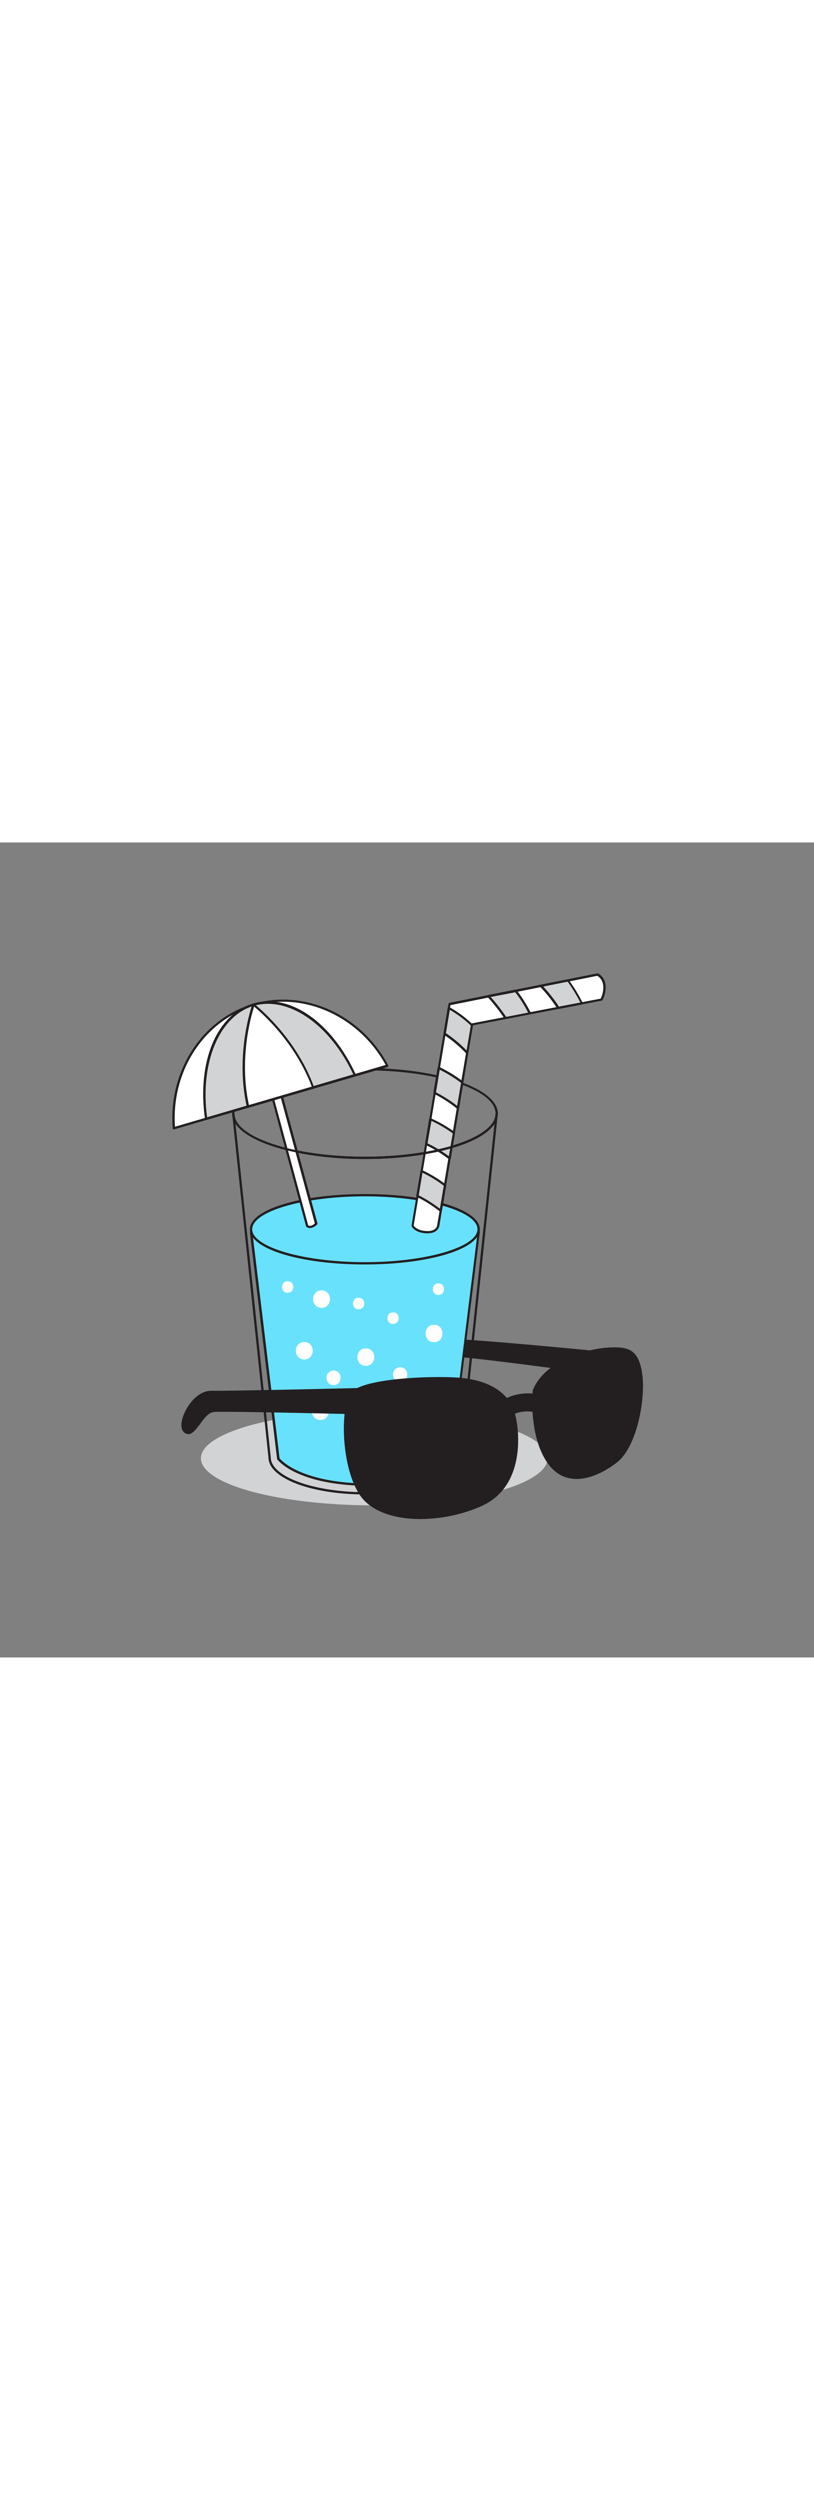 <svg version="1.1" id="Layer_1" xmlns="http://www.w3.org/2000/svg" xmlns:xlink="http://www.w3.org/1999/xlink" x="0px" y="0px" viewBox="0 0 500 500" style="width: 163px;" xml:space="preserve" data-imageid="cocktail-33" imageName="Cocktail" class="illustrations_image">
<rect x="0" y="0" width="500" height="500" fill="#808080" stroke="none"/>
<style type="text/css">
	.st0_cocktail-33{fill:#231F20;}
	.st1_cocktail-33{fill:#D1D3D4;}
	.st2_cocktail-33{fill:#68E1FD;}
	.st3_cocktail-33{fill:#FFFFFF;}
</style>
<g id="Eyeglass_arm_cocktail-33">
	<path class="st0_cocktail-33" d="M379.7,313.9c0,0-98-9.9-109.9-8.8s-24.8,24.5-18.5,27.7c6.2,3.2,12.9-16.9,20.5-18.3s107.9,12.7,107.9,12.7&#10;&#9;&#9;L379.7,313.9L379.7,313.9z"/>
	<path class="st0_cocktail-33" d="M252.7,333.9c-0.6,0-1.2-0.2-1.7-0.4c-1.2-0.6-2.6-2.3-1.8-6.4c1.6-8.3,11.2-21.8,20.5-22.6&#10;&#9;&#9;c11.8-1,106,8.4,110,8.8c0.4,0,0.6,0.3,0.6,0.7v13.3c0,0.2-0.1,0.4-0.2,0.5c-0.1,0.1-0.3,0.2-0.5,0.2c-1-0.1-100.3-14.1-107.7-12.8&#10;&#9;&#9;c-3.3,0.6-6.5,5.2-9.6,9.7C259.1,329.4,256,333.8,252.7,333.9L252.7,333.9z M272.2,305.7c-1,0-1.8,0-2.4,0.1&#10;&#9;&#9;c-8.4,0.7-17.7,13.5-19.3,21.5c-0.3,1.5-0.6,4.1,1,4.9c2.8,1.4,6.1-3.2,9.5-8.1c3.3-4.7,6.7-9.5,10.5-10.3&#10;&#9;&#9;c7.4-1.4,97.2,11.2,107.4,12.6v-11.9C371,313.8,290.2,305.7,272.2,305.7L272.2,305.7z"/>
</g>
<ellipse id="Shadow_cocktail-33" class="st1_cocktail-33" cx="229.9" cy="377.8" rx="106.5" ry="28.9"/>
<g id="Glass_cocktail-33">
	<path class="st0_cocktail-33" d="M224.2,400c-33.2,0-59.3-10-59.3-22.7l-22.3-210.9c0-0.4,0.3-0.7,0.7-0.7c0.4,0,0.7,0.2,0.7,0.6l22.3,210.9&#10;&#9;&#9;c0,11.8,26,21.4,57.9,21.4s57.9-9.6,57.9-21.3l22.3-211c0-0.4,0.4-0.7,0.7-0.7c0.4,0,0.7,0.4,0.7,0.7c0,0,0,0,0,0.1l-22.3,210.9&#10;&#9;&#9;C283.5,390,257.5,400,224.2,400L224.2,400z"/>
	<path class="st0_cocktail-33" d="M224.2,194.2c-45,0-81.6-12.5-81.6-27.9s36.6-27.9,81.6-27.9s81.6,12.5,81.6,27.9S269.2,194.2,224.2,194.2&#10;&#9;&#9;L224.2,194.2z M224.2,139.8c-44.2,0-80.2,11.9-80.2,26.5s36,26.5,80.2,26.5s80.2-11.9,80.2-26.5S268.4,139.8,224.2,139.8z"/>
	<path class="st2_cocktail-33 targetColor" d="M294,239.1l-17.3,140.4c0,0-17.6,16.1-56.5,14.4s-49.2-15.8-49.2-15.8l-16.7-139L294,239.1L294,239.1z" style="fill: rgb(104, 225, 253);"/>
	<path class="st0_cocktail-33" d="M225.7,394.7c-1.8,0-3.6,0-5.6-0.1c-38.8-1.7-49.3-15.5-49.8-16.1c-0.1-0.1-0.1-0.2-0.1-0.3l-16.7-139&#10;&#9;&#9;c0-0.2,0-0.4,0.2-0.6c0.1-0.2,0.3-0.2,0.5-0.2H294c0.4,0,0.7,0.3,0.7,0.7c0,0,0,0,0,0.1l-17.4,140.3c0,0.2-0.1,0.3-0.2,0.4&#10;&#9;&#9;C276.9,380.1,260.6,394.7,225.7,394.7L225.7,394.7z M171.7,377.8c0.6,0.7,3.3,3.8,9.8,7c6.7,3.4,18.9,7.5,38.8,8.4&#10;&#9;&#9;c36,1.5,53.8-12.4,55.8-14.1l17.2-139.3H155.1L171.7,377.8L171.7,377.8z"/>
	<ellipse class="st2_cocktail-33 targetColor" cx="224.1" cy="237.3" rx="69.9" ry="20.9" style="fill: rgb(104, 225, 253);"/>
	<path class="st0_cocktail-33" d="M224.1,258.9c-39.6,0-70.6-9.5-70.6-21.6s31-21.6,70.6-21.6s70.6,9.5,70.6,21.6S263.7,258.9,224.1,258.9z&#10;&#9;&#9; M224.1,217.1c-37.5,0-69.2,9.2-69.2,20.2s31.7,20.2,69.2,20.2s69.2-9.2,69.2-20.2S261.6,217.1,224.1,217.1L224.1,217.1z"/>
	<path class="st3_cocktail-33" d="M194.2,233.9l-27.4-100.7l-4.8,3.3l26.6,98.8C188.6,235.3,190.6,237.3,194.2,233.9L194.2,233.9z"/>
	<path class="st0_cocktail-33" d="M190.4,236.6c-0.8,0-1.6-0.3-2.2-0.8c-0.1-0.1-0.1-0.2-0.2-0.3l-26.6-98.8c-0.1-0.3,0-0.6,0.3-0.8l4.8-3.3&#10;&#9;&#9;c0.3-0.2,0.8-0.1,1,0.2c0,0.1,0.1,0.1,0.1,0.2l27.4,100.7c0.1,0.2,0,0.5-0.2,0.7C193.6,235.6,192,236.4,190.4,236.6L190.4,236.6z&#10;&#9;&#9; M189.3,234.9c0.4,0.3,1.8,0.9,4.1-1.2l-27-99.4l-3.6,2.4L189.3,234.9L189.3,234.9z"/>
	<path class="st3_cocktail-33" d="M237.8,137c-16.2-30.4-50.1-46.8-82.1-37.5s-51.7,41.5-49,75.8L237.8,137L237.8,137z"/>
	<path class="st0_cocktail-33" d="M106.8,176.1c-0.4,0-0.7-0.3-0.7-0.6c-2.8-35.1,18-67.3,49.5-76.5s66.4,6.7,82.9,37.8c0.1,0.2,0.1,0.4,0,0.6&#10;&#9;&#9;c-0.1,0.2-0.2,0.3-0.4,0.4L107,176C106.9,176,106.9,176,106.8,176.1L106.8,176.1z M173.8,97.7c-6,0-12,0.9-17.8,2.5&#10;&#9;&#9;c-30.6,9-50.9,40.1-48.5,74.2l129.4-37.9C223.6,112.3,198.9,97.7,173.8,97.7L173.8,97.7z"/>
	<path class="st1_cocktail-33" d="M218,142.8c-14.2-31-39.9-49.8-62.2-43.3s-33.9,36.2-29.1,70L218,142.8L218,142.8z"/>
	<path class="st0_cocktail-33" d="M126.6,170.2c-0.1,0-0.3,0-0.4-0.1c-0.2-0.1-0.3-0.3-0.3-0.5c-5-35.1,7.2-64.2,29.6-70.8s48.3,11.4,63.1,43.7&#10;&#9;&#9;c0.1,0.2,0.1,0.4,0,0.6c-0.1,0.2-0.2,0.3-0.4,0.4l-91.3,26.7C126.8,170.2,126.7,170.2,126.6,170.2L126.6,170.2z M164.6,99&#10;&#9;&#9;c-3,0-5.9,0.4-8.7,1.2c-21.2,6.2-33.2,34.9-28.7,68.4l89.8-26.3C204.6,115.8,183.8,99,164.6,99L164.6,99z"/>
	<path class="st3_cocktail-33" d="M192.3,150.3c-11.5-31.8-36.6-50.8-36.6-50.8s-10.9,29.4-3.4,62.5L192.3,150.3L192.3,150.3z"/>
	<path class="st0_cocktail-33" d="M152.3,162.7c-0.1,0-0.3,0-0.4-0.1c-0.2-0.1-0.3-0.3-0.3-0.4c-7.4-32.8,3.3-62.6,3.4-62.9&#10;&#9;&#9;c0.1-0.2,0.2-0.4,0.5-0.4c0.2-0.1,0.4,0,0.6,0.1c0.2,0.2,25.3,19.5,36.8,51.1c0.1,0.2,0.1,0.4,0,0.6c-0.1,0.2-0.2,0.3-0.4,0.4&#10;&#9;&#9;l-40,11.7C152.5,162.7,152.4,162.7,152.3,162.7L152.3,162.7z M156.1,100.7c-1.7,5.2-9.5,31.5-3.2,60.4l38.6-11.3&#10;&#9;&#9;C181.1,122.2,160.3,104.2,156.1,100.7L156.1,100.7z"/>
	<path class="st3_cocktail-33" d="M367.1,81l-18.2,3.6L332.3,88l-15.5,3.1l-16.7,3.3l-23.9,4.8l-0.4,2.4l-2.6,15.8l-3.5,21l-2.6,15.3l-2.7,16.1&#10;&#9;&#9;l-2.5,15.2l0,0l-2.8,16.6l-2.6,15.3l-3,18.2c0,0,1.4,3.6,8.4,4c6.9,0.4,7.4-4,7.4-4l1.5-9.1l0,0l2.6-15.7l0,0l2.8-16.6l2.6-15.6&#10;&#9;&#9;l2.6-15.2l2.6-15.8l3-18.1l2.9-17.1v-0.3l20.6-4l14.9-2.9l17.5-3.4l14.5-2.8l12.1-2.3C369.5,96.4,374.8,85.7,367.1,81L367.1,81z"/>
	<path class="st0_cocktail-33" d="M262.7,239.8c-0.3,0-0.6,0-0.9,0c-7.3-0.4-8.9-4.3-9-4.4c0-0.1,0-0.3,0-0.4l22.7-136c0-0.3,0.3-0.5,0.5-0.6&#10;&#9;&#9;l91-18.1c0.2,0,0.4,0,0.5,0.1c8.2,5,2.8,16.1,2.7,16.2c-0.1,0.2-0.3,0.3-0.5,0.4l-79.2,15.2l-20.6,122.9&#10;&#9;&#9;C269.9,235.2,269.3,239.8,262.7,239.8L262.7,239.8z M254.1,235c0.4,0.6,2.1,3.1,7.7,3.4c6.1,0.4,6.7-3.2,6.7-3.4l20.7-123.4&#10;&#9;&#9;c0-0.3,0.3-0.5,0.6-0.6L369,95.8c0.8-1.7,4.1-10-2.1-14l-90.2,18L254.1,235L254.1,235z"/>
	<path class="st1_cocktail-33" d="M332.3,88c4,4.2,7.5,8.7,10.6,13.5l14.5-2.8c-2.4-4.9-5.3-9.6-8.5-14L332.3,88L332.3,88z"/>
	<path class="st0_cocktail-33" d="M342.9,102.2c-0.2,0-0.5-0.1-0.6-0.3c-3.1-4.8-6.6-9.3-10.6-13.4c-0.2-0.2-0.2-0.4-0.2-0.7&#10;&#9;&#9;c0.1-0.2,0.3-0.4,0.5-0.5l16.6-3.3c0.3-0.1,0.5,0,0.7,0.3c3.3,4.5,6.2,9.2,8.6,14.1c0.1,0.2,0.1,0.4,0,0.6&#10;&#9;&#9;c-0.1,0.2-0.3,0.3-0.5,0.4L342.9,102.2L342.9,102.2L342.9,102.2z M333.7,88.4c3.5,3.8,6.8,7.9,9.6,12.3l13.2-2.5&#10;&#9;&#9;c-2.3-4.5-4.9-8.7-7.8-12.8L333.7,88.4L333.7,88.4z"/>
	<path class="st1_cocktail-33" d="M273.1,117.3c5,3.4,9.7,7.3,13.9,11.7l2.9-17.1c-4.2-4.1-9-7.6-14.1-10.5L273.1,117.3z"/>
	<path class="st0_cocktail-33" d="M287,129.8c-0.2,0-0.4-0.1-0.5-0.2c-4.2-4.4-8.8-8.3-13.8-11.6c-0.2-0.2-0.3-0.4-0.3-0.7l2.6-15.8&#10;&#9;&#9;c0-0.2,0.2-0.4,0.4-0.5c0.2-0.1,0.4-0.1,0.6,0c5.2,2.9,10,6.4,14.3,10.6c0.2,0.2,0.2,0.4,0.2,0.6l-2.9,17.1c0,0.3-0.2,0.5-0.5,0.6&#10;&#9;&#9;L287,129.8z M273.9,117c4.6,3.1,8.8,6.6,12.7,10.6l2.6-15.3c-3.9-3.7-8.2-6.9-12.9-9.6L273.9,117z"/>
	<path class="st1_cocktail-33" d="M267,153.7c5.1,2.5,9.9,5.6,14.3,9.2l2.7-15.7c-4.5-3.4-9.3-6.4-14.4-8.8L267,153.7z"/>
	<path class="st0_cocktail-33" d="M281.3,163.6c-0.2,0-0.3-0.1-0.5-0.2c-4.4-3.6-9.1-6.6-14.2-9.2c-0.3-0.1-0.4-0.4-0.4-0.7l2.6-15.3&#10;&#9;&#9;c0-0.2,0.2-0.4,0.4-0.5c0.2-0.1,0.4-0.1,0.6,0c5.1,2.5,10,5.4,14.5,8.9c0.2,0.2,0.3,0.4,0.3,0.7L282,163c0,0.2-0.2,0.5-0.5,0.5&#10;&#9;&#9;C281.5,163.6,281.4,163.6,281.3,163.6L281.3,163.6z M267.8,153.3c4.6,2.4,8.9,5.1,13,8.3l2.4-14.1c-4.1-3.1-8.5-5.8-13.1-8.1&#10;&#9;&#9;L267.8,153.3z"/>
	<path class="st1_cocktail-33" d="M261.8,185L261.8,185c5.1,2.4,9.9,5.4,14.4,8.7l2.6-15.6c-4.5-3.3-9.3-6.1-14.5-8.4L261.8,185z"/>
	<path class="st0_cocktail-33" d="M276.1,194.4c-0.2,0-0.3-0.1-0.4-0.1c-4.4-3.4-9.2-6.3-14.2-8.7c-0.2-0.1-0.4-0.4-0.4-0.6v-0.1l2.5-15.2&#10;&#9;&#9;c0-0.4,0.4-0.6,0.8-0.6c0.1,0,0.2,0,0.2,0.1c5.2,2.3,10,5.1,14.6,8.4c0.2,0.1,0.3,0.4,0.3,0.7l-2.6,15.6c0,0.2-0.2,0.4-0.4,0.5&#10;&#9;&#9;C276.3,194.4,276.2,194.4,276.1,194.4L276.1,194.4z M262.6,184.6c4.6,2.2,9,4.9,13.1,7.9l2.4-14c-4.1-3-8.5-5.6-13.1-7.7&#10;&#9;&#9;L262.6,184.6L262.6,184.6z"/>
	<path class="st1_cocktail-33" d="M256.4,216.9c5.1,2.5,9.9,5.6,14.3,9.1l2.6-15.7l0,0c-4.5-3.4-9.3-6.3-14.4-8.7L256.4,216.9z"/>
	<path class="st0_cocktail-33" d="M270.7,226.7c-0.2,0-0.3-0.1-0.4-0.2c-4.4-3.5-9.1-6.5-14.2-9c-0.3-0.1-0.4-0.4-0.4-0.7l2.6-15.3&#10;&#9;&#9;c0-0.2,0.2-0.4,0.4-0.5c0.2-0.1,0.4-0.1,0.6,0c5.1,2.4,10,5.4,14.5,8.8c0.2,0.1,0.3,0.3,0.3,0.6l-2.7,15.8&#10;&#9;&#9;C271.4,226.5,271.1,226.8,270.7,226.7L270.7,226.7z M257.2,216.5c4.6,2.3,8.9,5.1,13,8.2l2.4-14.1c-4.1-3.1-8.5-5.8-13.1-8&#10;&#9;&#9;L257.2,216.5z"/>
	<path class="st1_cocktail-33" d="M300.1,94.4c3.8,4.2,7.3,8.6,10.5,13.4l14.9-2.9c-2.4-4.9-5.3-9.5-8.7-13.8L300.1,94.4L300.1,94.4z"/>
	<path class="st0_cocktail-33" d="M310.5,108.4c-0.2,0-0.5-0.1-0.6-0.3c-3.1-4.7-6.6-9.1-10.4-13.3c-0.3-0.3-0.2-0.7,0-1&#10;&#9;&#9;c0.1-0.1,0.2-0.1,0.3-0.2l16.7-3.3c0.3,0,0.5,0,0.7,0.2c3.4,4.3,6.3,9,8.8,13.9c0.1,0.2,0.1,0.4,0,0.6c-0.1,0.2-0.3,0.3-0.5,0.4&#10;&#9;&#9;l-14.9,2.9L310.5,108.4L310.5,108.4z M301.4,94.8c3.4,3.8,6.6,7.9,9.5,12.2l13.5-2.6c-2.2-4.4-4.9-8.6-7.9-12.5L301.4,94.8&#10;&#9;&#9;L301.4,94.8z"/>
	<path class="st0_cocktail-33" d="M224.2,194.2c-45,0-81.6-12.5-81.6-27.9c0-0.4,0.3-0.7,0.7-0.7c0.4,0,0.7,0.3,0.7,0.7&#10;&#9;&#9;c0,14.6,36,26.5,80.2,26.5s80.2-11.9,80.2-26.5c0-0.4,0.4-0.7,0.8-0.6c0.3,0,0.6,0.3,0.6,0.6C305.8,181.9,270,194.2,224.2,194.2&#10;&#9;&#9;L224.2,194.2z"/>
	<path class="st3_cocktail-33" d="M241.4,288.3c-4.6,0-4.6,7.1,0,7.1S246.1,288.3,241.4,288.3z"/>
	<path class="st3_cocktail-33" d="M250.1,353.6l-0.3-0.7c-0.3-0.6-0.8-1.1-1.4-1.5c-0.5-0.5-1.1-0.8-1.8-1c-0.7-0.2-1.4-0.3-2.1-0.1&#10;&#9;&#9;c-0.7,0-1.4,0.2-2,0.6l-1.1,0.8c-0.7,0.7-1.1,1.5-1.4,2.4c-0.1,0.5-0.1,1-0.2,1.4c0,1,0.3,1.9,0.7,2.7l0.3,0.7&#10;&#9;&#9;c0.3,0.6,0.8,1.1,1.4,1.5c0.5,0.5,1.1,0.8,1.8,1c0.7,0.2,1.4,0.3,2.1,0.1c0.7,0,1.4-0.2,2-0.6l1.1-0.8c0.7-0.7,1.1-1.5,1.4-2.4&#10;&#9;&#9;c0.1-0.5,0.1-1,0.2-1.4C250.9,355.4,250.6,354.4,250.1,353.6z"/>
	<path class="st3_cocktail-33" d="M197.5,274.8c-6.9,0-6.9,10.7,0,10.7S204.4,274.8,197.5,274.8z"/>
	<path class="st3_cocktail-33" d="M224.7,310.4c-6.9,0-6.9,10.7,0,10.7S231.6,310.4,224.7,310.4z"/>
	<path class="st3_cocktail-33" d="M196.8,343.6c-6.9,0-6.9,10.7,0,10.7S203.7,343.6,196.8,343.6z"/>
	<path class="st3_cocktail-33" d="M266.6,295.9c-6.9,0-6.9,10.7,0,10.7S273.5,295.9,266.6,295.9z"/>
	<path class="st3_cocktail-33" d="M186.9,306.5c-6.9,0-6.9,10.7,0,10.7S193.8,306.5,186.9,306.5z"/>
	<path class="st3_cocktail-33" d="M263.9,331.2c-6.9,0-6.9,10.7,0,10.7S270.9,331.2,263.9,331.2z"/>
	<path class="st3_cocktail-33" d="M220.3,279.3c-4.6,0-4.6,7.1,0,7.1S224.9,279.3,220.3,279.3z"/>
	<path class="st3_cocktail-33" d="M222.6,364.7c-0.1-0.2-0.2-0.4-0.4-0.6c-0.2-0.2-0.4-0.3-0.6-0.4c-0.2-0.1-0.5-0.2-0.7-0.1l-0.5,0.1&#10;&#9;&#9;c-0.3,0.1-0.6,0.2-0.8,0.5c-0.1,0.1-0.2,0.2-0.3,0.4c-0.2,0.3-0.3,0.6-0.2,0.9v0.7c0,0.2,0,0.5,0.1,0.7c0.1,0.2,0.2,0.4,0.4,0.6&#10;&#9;&#9;c0.2,0.2,0.4,0.3,0.6,0.4c0.2,0.1,0.5,0.2,0.7,0.1l0.5-0.1c0.3-0.1,0.6-0.2,0.8-0.5l0.3-0.4c0.2-0.3,0.2-0.6,0.2-0.9v-0.7&#10;&#9;&#9;C222.8,365.2,222.7,364.9,222.6,364.7z"/>
	<path class="st3_cocktail-33" d="M204.9,324c-5.8,0-5.8,8.9,0,8.9S210.6,324,204.9,324z"/>
	<path class="st3_cocktail-33" d="M245.8,322c-5.8,0-5.8,8.9,0,8.9S251.6,322,245.8,322z"/>
	<path class="st3_cocktail-33" d="M176.7,269.2c-4.6,0-4.6,7.1,0,7.1S181.3,269.2,176.7,269.2z"/>
	<path class="st3_cocktail-33" d="M269.3,270.5c-4.6,0-4.6,7.1,0,7.1S273.9,270.5,269.3,270.5z"/>
</g>
<g id="Eyeglass_cocktail-33">
	<path class="st0_cocktail-33" d="M216.4,337.7c7-7.6,44-10.1,64.7-8.6s31.3,10.3,34.5,21.2s6.6,44.7-20.3,56.4s-61.6,10.5-73.4-6.2&#10;&#9;&#9;S209.4,345.3,216.4,337.7L216.4,337.7z"/>
	<path class="st0_cocktail-33" d="M258.2,415.1c-15.6,0-29.8-4.4-36.8-14.2c-12.2-17.3-12.7-55.9-5.5-63.7l0.5,0.5l-0.5-0.5&#10;&#9;&#9;c7.6-8.2,46.5-10.1,65.2-8.9c18.9,1.3,31.4,9,35.1,21.7c3.2,11.1,6.4,45.4-20.6,57.2C283.8,412.4,271.1,415,258.2,415.1&#10;&#9;&#9;L258.2,415.1z M268.7,329.4c-20.6,0-46.3,2.8-51.8,8.8l0,0c-6.8,7.4-6.1,45.4,5.6,61.9c9.8,13.9,41.3,19.6,72.5,5.9&#10;&#9;&#9;c26.2-11.4,23-44.8,19.9-55.5c-3.6-12.1-15.6-19.5-34-20.7C277.3,329.5,273.1,329.4,268.7,329.4L268.7,329.4z"/>
	<path class="st0_cocktail-33" d="M327.9,336.6c0,0-2.7,26.2,8.6,43.1s29.8,9.4,42,0.2s17.4-38.8,15.3-53.5s-7.7-16.8-21.6-15.6&#10;&#9;&#9;S334.4,319.5,327.9,336.6L327.9,336.6z"/>
	<path class="st0_cocktail-33" d="M354.2,390.5c-1.2,0-2.5-0.1-3.7-0.3c-5.9-1-10.8-4.4-14.6-10.1c-11.3-16.9-8.7-43.3-8.7-43.6&#10;&#9;&#9;c0-0.1,0-0.1,0-0.2c6.5-17.2,30.5-25.1,45-26.3c14-1.1,20.1,0.9,22.3,16.2s-3.4,44.9-15.6,54.2&#10;&#9;&#9;C373.8,384.4,364.1,390.5,354.2,390.5L354.2,390.5z M328.6,336.8c-0.2,1.7-2.2,26.6,8.5,42.6c3.6,5.4,8.2,8.6,13.6,9.5&#10;&#9;&#9;c10.6,1.8,21.7-5.2,27.4-9.5c5.4-4.1,9.9-12.7,12.8-24.3c2.5-10.1,3.4-21,2.3-28.5c-2-14.1-7-16.1-20.8-15.1&#10;&#9;&#9;C358.2,312.5,335,320.2,328.6,336.8L328.6,336.8z"/>
	<path class="st0_cocktail-33" d="M334,341.3c0,0-3.9-3.8-14-2.4s-14.8,6.9-14.8,6.9l3,8c0,0,12.6-10,24.7-3.2L334,341.3L334,341.3z"/>
	<path class="st0_cocktail-33" d="M308.2,354.6c-0.1,0-0.1,0-0.2,0c-0.2-0.1-0.4-0.2-0.5-0.4l-3-8c-0.1-0.2,0-0.5,0.1-0.7&#10;&#9;&#9;c0.2-0.2,5-5.7,15.2-7.2s14.4,2.4,14.6,2.6c0.2,0.1,0.2,0.4,0.2,0.6l-1,9.3c0,0.4-0.4,0.7-0.8,0.6c-0.1,0-0.2,0-0.2-0.1&#10;&#9;&#9;c-11.5-6.5-23.9,3.1-24,3.2C308.6,354.5,308.4,354.6,308.2,354.6L308.2,354.6z M306,346l2.6,6.8c2.9-2,13.5-8.4,23.8-3.2l0.8-7.9&#10;&#9;&#9;c-1-0.7-5-3.2-13.1-2S307.1,344.9,306,346z"/>
	<path class="st0_cocktail-33" d="M228,335.2c0,0-86.2,2.1-98.2,1.9s-21.9,20.7-16,24.6s9.8-12.3,17.4-12.9s92.3,1.5,92.3,1.5L228,335.2&#10;&#9;&#9;L228,335.2z"/>
	<path class="st0_cocktail-33" d="M115.7,363c-0.8,0-1.6-0.3-2.2-0.7c-2.2-1.5-2.7-4.9-1.3-9.4c2.1-6.9,8.9-16.5,17.5-16.5h0.2&#10;&#9;&#9;c11.8,0.2,97.3-1.8,98.1-1.9c0.2,0,0.4,0.1,0.6,0.3c0.1,0.2,0.2,0.4,0.1,0.6l-4.4,15c-0.1,0.3-0.4,0.5-0.7,0.5&#10;&#9;&#9;c-0.9,0-84.7-2.1-92.2-1.5c-3.3,0.3-6.1,4-8.5,7.4C120.6,359.8,118.3,363,115.7,363L115.7,363z M129.6,337.8c-7,0-13.8,8-16.2,15.5&#10;&#9;&#9;c-1.2,3.8-0.9,6.7,0.7,7.8c2.4,1.6,4.4-0.9,7.5-5.1c2.6-3.6,5.5-7.6,9.5-7.9c7.4-0.6,84,1.3,91.8,1.5l4-13.6&#10;&#9;&#9;c-9.5,0.2-86.1,2-97.2,1.8L129.6,337.8L129.6,337.8z"/>
</g>
</svg>